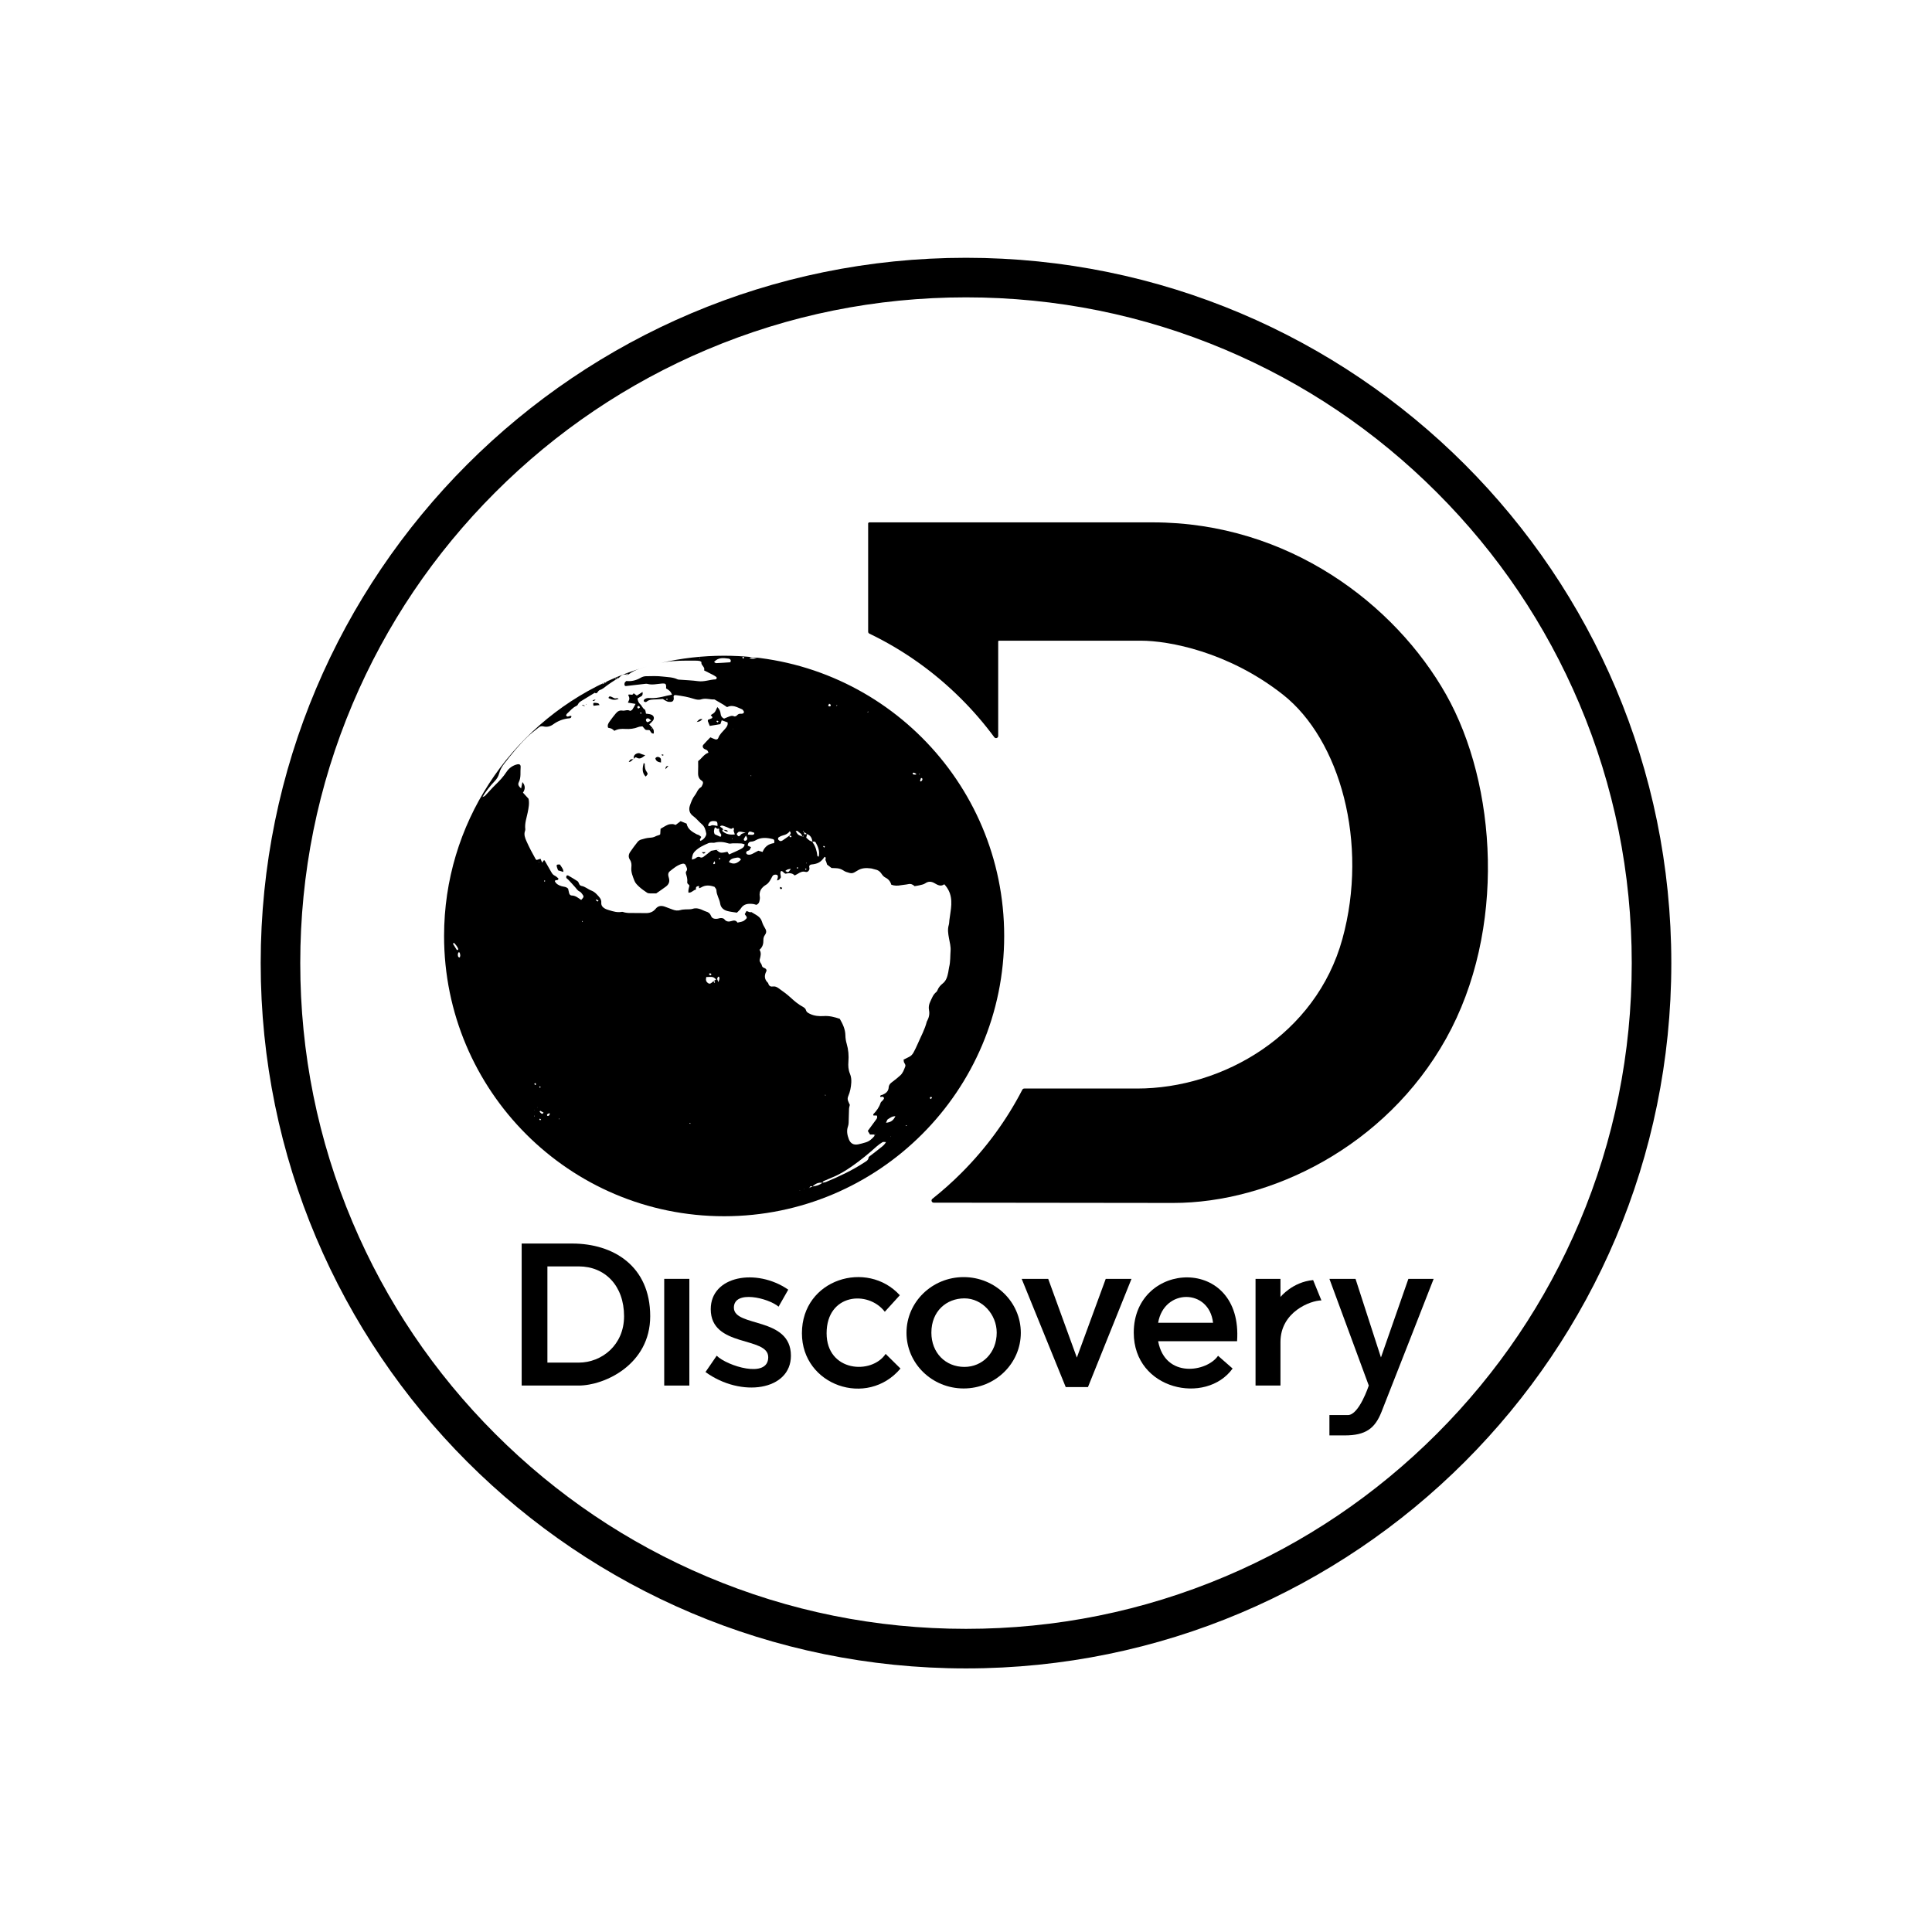 <svg width="100" height="100" viewBox="0 0 667 667" fill="none" xmlns="http://www.w3.org/2000/svg">
<g clip-path="url(#clip0_1_2)">
<path d="M237.992 478.345H229.312V441.51H237.992V478.345Z" fill="black"/>
<path d="M272.134 445.238L268.794 451.111C265.225 448.089 253.364 445.238 253.364 451.455C253.364 458.336 273.055 454.45 273.055 468.039C273.055 480.026 255.955 482.663 243.562 473.68L247.434 468.039C250.946 471.549 265.225 476.099 265.225 468.556C265.225 461.243 245.376 465.347 245.376 451.975C245.376 440.458 261.165 437.666 272.134 445.238Z" fill="black"/>
<path d="M305.47 452.866C299.655 445.311 285.376 446.649 285.376 460.294C285.376 473.595 300.864 474.718 305.758 467.419C306.852 468.512 309.781 471.37 310.882 472.472C299.396 486.117 276.855 478.345 276.855 460.294C276.855 441.51 299.396 434.817 310.652 447.166L305.47 452.866Z" fill="black"/>
<path d="M332.962 471.91C326.428 471.91 321.548 467.06 321.548 460.079C321.548 452.607 326.809 448.245 332.962 448.245C339.115 448.245 344.103 453.815 344.103 460.079C344.103 467.06 339.115 471.91 332.962 471.91ZM332.689 440.905C321.79 440.905 312.955 449.512 312.955 460.129C312.955 470.743 321.79 479.35 332.689 479.35C343.588 479.35 352.423 470.743 352.423 460.129C352.423 449.512 343.588 440.905 332.689 440.905Z" fill="black"/>
<path d="M352.725 441.51H361.88L371.768 468.692L381.743 441.51H390.637L375.612 478.862H367.925L352.725 441.51Z" fill="black"/>
<path d="M399.835 456.666C401.852 444.805 417.425 444.776 418.792 456.666H399.835ZM391.416 460.079C391.416 479.956 416.42 485.138 425.544 472.472L420.52 468.066C416.678 473.68 402.254 476.011 399.835 463.042H427.084C429.2 433.203 391.416 435.105 391.416 460.079Z" fill="black"/>
<path d="M433.46 441.51H442.066V447.771C442.066 447.771 446.155 442.604 453.339 441.928L456.202 448.956C452.505 448.956 442.066 452.866 442.066 463.315C442.066 468.348 442.066 478.345 442.066 478.345H433.46V441.51Z" fill="black"/>
<path d="M458.966 441.51H467.978L476.758 468.642L486.229 441.51H494.951C494.951 441.51 479.795 480.288 476.929 487.478C474.683 493.139 471.497 495.558 464.26 495.558H458.966V488.533C458.966 488.533 464.401 488.533 465.356 488.533C469.215 488.533 472.555 478.345 472.555 478.345L458.966 441.51Z" fill="black"/>
<path d="M199.776 470.426C197.722 470.426 194.173 470.426 192.223 470.426C191.385 470.426 190.837 470.426 190.837 470.426H188.985V437.207C189.401 437.207 191.783 437.207 199.776 437.207C208.887 437.207 215.451 443.885 215.451 454.42C215.451 464.353 207.764 470.426 199.776 470.426ZM197.53 429.317C194.443 429.317 180.1 429.317 180.1 429.317V436.437V437.71V478.345H182.307H183.583C185.095 478.345 186.762 478.345 188.985 478.345C189.947 478.345 191.017 478.345 192.223 478.345C194.282 478.345 196.737 478.345 199.776 478.345C208.714 478.345 224.476 471.09 224.476 454.42C224.476 437.063 211.737 429.317 197.53 429.317Z" fill="black"/>
<path d="M499.23 239.757C481.676 208.701 444.88 180.341 397.954 180.341C359.361 180.341 305.14 180.341 300.096 180.341C299.846 180.341 299.717 180.659 299.717 180.659V218.084C299.717 218.366 299.879 218.625 300.135 218.748C311.767 224.336 322.494 231.917 331.889 241.312C336.045 245.465 339.843 249.883 343.273 254.525C343.702 255.104 344.616 254.81 344.616 254.09V222.546V221.438C344.616 221.438 344.701 221.191 344.863 221.191C348.227 221.191 384.888 221.191 393.903 221.191C403.357 221.191 423.948 224.904 442.854 239.757C462.666 255.324 472.561 291.07 463.445 324.154C454.33 357.238 422.26 375.805 392.554 375.805H353.608C353.332 375.805 353.081 375.958 352.955 376.203C347.535 386.683 340.472 396.381 331.889 404.964C328.705 408.147 325.365 411.116 321.891 413.876C321.337 414.317 321.632 415.202 322.34 415.205C355.157 415.231 391.769 415.302 405.044 415.302C438.466 415.302 478.301 396.06 499.23 358.588C520.159 321.116 516.785 270.815 499.23 239.757Z" fill="black"/>
<path d="M333.501 88.999C199.019 88.999 90 198.018 90 332.499C90 466.98 199.019 576 333.501 576C467.982 576 577.001 466.98 577.001 332.499C577.001 198.018 467.982 88.999 333.501 88.999ZM333.501 102.659C364.535 102.659 394.633 108.733 422.96 120.713C450.327 132.291 474.91 148.864 496.022 169.978C517.136 191.09 533.709 215.67 545.284 243.037C557.264 271.367 563.341 301.465 563.341 332.499C563.341 363.534 557.264 393.632 545.284 421.959C533.709 449.326 517.136 473.909 496.022 495.023C474.91 516.134 450.327 532.707 422.96 544.283C394.633 556.264 364.535 562.34 333.501 562.34C302.466 562.34 272.367 556.264 244.04 544.283C216.672 532.707 192.091 516.134 170.978 495.023C149.866 473.909 133.291 449.326 121.715 421.959C109.734 393.632 103.659 363.534 103.659 332.499C103.659 301.465 109.734 271.367 121.715 243.037C133.291 215.67 149.866 191.09 170.978 169.978C192.091 148.864 216.672 132.291 244.04 120.713C272.367 108.733 302.466 102.659 333.501 102.659Z" fill="black"/>
<path fill-rule="evenodd" clip-rule="evenodd" d="M269.815 306.923C269.891 306.907 269.934 306.729 270.052 306.518C269.824 306.411 269.606 306.309 269.387 306.206C269.335 306.321 269.228 306.443 269.24 306.55C269.278 306.881 269.523 306.985 269.815 306.923ZM207.011 243.406C206.753 243.076 206.665 242.844 206.526 242.808C206.133 242.706 205.72 242.66 205.313 242.637C204.799 242.608 204.711 242.821 204.899 243.652C205.485 243.584 206.078 243.515 207.011 243.406ZM202.275 243.228C202.275 243.255 202.275 243.283 202.279 243.312C202.334 243.29 202.392 243.272 202.45 243.253L202.392 243.085C202.351 243.132 202.276 243.18 202.275 243.228ZM204.608 241.925C204.796 241.986 204.874 242.041 204.917 242.021C205.129 241.923 205.333 241.808 205.532 241.688C205.547 241.679 205.496 241.527 205.493 241.528C205.265 241.573 205.037 241.62 204.814 241.685C204.762 241.7 204.729 241.78 204.608 241.925ZM205.328 239.411C205.336 239.472 205.334 239.46 205.328 239.411ZM229.761 265.547C230.093 265.173 230.424 264.8 230.756 264.426C229.965 264.417 229.734 264.873 229.761 265.547ZM227.698 261.495C227.122 261.171 226.654 261.26 226.253 261.756C226.417 262.774 227.151 263.078 228.2 263.254C228.116 262.572 228.423 261.901 227.698 261.495ZM192.259 299.329C192.369 299.725 192.541 300.103 192.681 300.478C193.332 300.672 193.92 300.848 194.503 301.022C194.44 300.147 194.44 300.147 193.298 298.454C192.196 298.421 192.04 298.545 192.259 299.329ZM229.09 260.608C228.906 260.541 228.74 260.461 228.566 260.433C228.525 260.427 228.455 260.591 228.398 260.677C228.562 260.759 228.724 260.852 228.896 260.909C228.92 260.916 229.002 260.747 229.09 260.608ZM213.563 241.27C213.151 240.802 212.628 241.229 212.204 241.089C211.697 240.922 211.246 240.568 210.734 240.441C210.439 240.367 210.043 240.554 210.132 241.044C211.493 241.698 212.328 241.754 213.563 241.27ZM201.995 243.8C201.426 243.342 201.424 243.342 200.846 243.524C201.282 243.629 201.639 243.715 201.995 243.8ZM240.534 249.26C241.644 249.06 241.644 249.06 242.514 248.295C241.554 248.048 241.128 248.618 240.534 249.26ZM251.341 287.031C250.864 286.517 250.841 286.495 249.759 286.493C250.246 286.747 250.652 287.246 251.341 287.031ZM243.609 294.212H242.315C242.75 294.842 243.106 294.832 243.609 294.212ZM212.678 234.139C212.671 234.143 212.667 234.145 212.661 234.148C212.663 234.269 212.665 234.39 212.667 234.511C212.686 234.517 212.705 234.524 212.726 234.53L212.668 234.572C212.954 234.423 213.24 234.275 213.525 234.127C213.519 234.119 213.515 234.111 213.509 234.104C213.259 234.098 213.009 234.092 212.759 234.087C212.732 234.104 212.705 234.122 212.677 234.139L212.678 234.139ZM283.954 408.313C283.954 408.311 283.967 408.327 283.978 408.341C283.967 408.328 283.953 408.312 283.954 408.313ZM217.058 263.034C217.869 263.1 218.164 262.353 218.719 262.108C217.687 262.101 217.667 262.125 217.058 263.034ZM216.065 232.874C216.339 233.115 216.614 233.009 216.89 232.866C216.884 232.856 216.876 232.848 216.869 232.838C216.61 232.836 216.352 232.835 216.093 232.834C216.082 232.848 216.074 232.86 216.064 232.875L216.065 232.874ZM221.103 260.177C220.597 259.902 220.172 260.006 219.712 260.212C218.888 260.581 218.698 261.244 218.794 262.039C218.999 261.647 219.339 261.308 219.745 261.547C221.035 262.307 221.777 261.468 222.763 260.739C222.088 260.518 221.555 260.422 221.103 260.177ZM321.744 379.024C321.669 379.179 321.476 379.277 321.264 379.454C321.155 379.249 320.977 379.048 321.02 378.968C321.1 378.822 321.302 378.691 321.47 378.666C321.549 378.653 321.777 378.957 321.744 379.024ZM312.733 388.762C312.725 388.764 312.69 388.657 312.668 388.6C312.776 388.559 312.882 388.513 312.993 388.483C313.001 388.481 313.04 388.59 313.064 388.647C312.955 388.688 312.846 388.732 312.733 388.762ZM305.886 387.616C306.172 387.052 306.258 386.553 306.537 386.392C307.275 385.969 307.967 385.338 309.126 385.365C308.464 386.723 307.622 387.485 305.886 387.616ZM307.415 392.416L307.575 392.369C307.59 392.414 307.602 392.459 307.616 392.504C307.549 392.475 307.482 392.445 307.415 392.416H307.415ZM304.244 396.064C302.954 397.131 301.598 398.118 300.276 399.145C300.115 399.271 299.888 399.438 299.873 399.603C299.782 400.616 298.954 400.958 298.268 401.406C294.144 404.099 289.703 406.177 285.17 408.067C284.807 408.219 284.389 408.236 283.993 408.306C283.993 408.324 283.989 408.338 283.993 408.357V408.355C283.967 408.35 283.942 408.347 283.917 408.344C282.966 409.122 281.844 409.46 280.643 409.591C280.643 409.608 280.643 409.625 280.643 409.641C280.643 409.641 280.625 409.619 280.613 409.606C280.624 409.619 280.643 409.64 280.641 409.638C280.617 409.629 280.592 409.62 280.568 409.611C280.204 409.759 279.837 409.904 279.47 410.049C279.466 410.067 279.46 410.084 279.454 410.103L279.448 410.099C279.313 410.111 279.185 410.129 279.057 410.147C279.175 410.122 279.294 410.097 279.413 410.073C279.432 410.065 279.451 410.057 279.47 410.05C279.647 409.424 280.073 409.431 280.568 409.611C280.581 409.607 280.592 409.602 280.605 409.598C280.619 409.596 280.631 409.595 280.645 409.593C280.645 409.533 280.641 409.468 280.67 409.442C281.603 408.622 282.648 408.137 283.919 408.345C283.931 408.334 283.946 408.326 283.959 408.315C283.971 408.312 283.985 408.31 283.998 408.309C283.996 407.9 284.329 407.766 284.623 407.635C285.517 407.236 286.416 406.846 287.326 406.485C289.739 405.529 291.917 404.172 294.044 402.701C297.084 400.598 299.92 398.25 302.667 395.783C303.289 395.225 303.989 394.741 304.703 394.306C304.936 394.164 305.329 394.283 305.882 394.283C305.417 395.146 304.804 395.608 304.249 396.067L304.244 396.064ZM284.98 377.985C285.02 378.005 285.029 378.087 285.052 378.14C285.005 378.174 284.959 378.207 284.912 378.241C284.875 378.162 284.839 378.083 284.802 378.005C284.863 377.995 284.935 377.963 284.98 377.986V377.985ZM277.603 410.634L277.493 410.57L277.615 410.529L277.603 410.634ZM275.984 411C276.03 410.973 276.077 410.945 276.124 410.918C276.17 410.946 276.216 410.974 276.262 411.001C276.169 411.001 276.077 411.001 275.984 410.999V411ZM248.02 339.067C247.785 338.439 247.626 338.197 247.623 337.953C247.621 337.717 247.756 337.464 247.881 337.249C247.92 337.182 248.229 337.176 248.239 337.205C248.317 337.427 248.406 337.669 248.388 337.896C248.368 338.151 248.239 338.397 248.02 339.067V339.067ZM246.759 338.816C246.833 338.891 246.829 339.058 246.83 339.184C246.83 339.225 246.707 339.312 246.692 339.302C246.591 339.232 246.459 339.157 246.424 339.054C246.389 338.953 246.415 338.83 246.432 338.712C246.415 338.709 246.397 338.705 246.381 338.701L246.439 338.646C246.282 338.78 246.126 338.916 245.966 339.046C245.533 339.4 245.084 339.83 244.494 339.434C243.739 338.928 243.595 338.368 243.829 337.317C246.189 337.201 246.189 337.201 247.247 338.135C246.968 338.318 246.702 338.491 246.437 338.664C246.437 338.68 246.433 338.696 246.433 338.712C246.552 338.735 246.688 338.744 246.76 338.816L246.759 338.816ZM245.063 336.058C245.321 336.064 245.627 336.088 245.58 336.467C245.57 336.546 245.38 336.603 245.166 336.736C245.032 336.578 244.885 336.406 244.738 336.234C244.847 336.172 244.956 336.055 245.063 336.058ZM238.283 387.98C238.189 387.916 238.097 387.851 238.004 387.786C238.046 387.737 238.113 387.641 238.128 387.648C238.229 387.699 238.32 387.772 238.414 387.837C238.37 387.885 238.326 387.932 238.283 387.98ZM206.272 311.217C206.067 311.1 205.89 310.93 205.72 310.762C205.707 310.749 205.884 310.501 205.904 310.51C206.121 310.611 206.328 310.735 206.528 310.868C206.571 310.897 206.574 310.988 206.595 311.051C206.484 311.111 206.33 311.249 206.273 311.217H206.272ZM201.081 318.342C201.031 318.244 200.97 318.15 200.937 318.046C200.931 318.026 201.03 317.972 201.081 317.934C201.131 317.973 201.23 318.026 201.223 318.047C201.192 318.15 201.132 318.244 201.081 318.342ZM192.991 386.398C192.947 386.378 192.924 386.31 192.892 386.262L193.126 386.182C193.131 386.24 193.135 386.298 193.139 386.356C193.089 386.372 193.027 386.414 192.991 386.398L192.991 386.398ZM189.77 384.709C189.658 385.068 189.46 385.323 189.033 385.24C188.975 385.229 188.899 385.167 188.882 385.113C188.725 384.607 189.211 384.596 189.448 384.395C189.492 384.358 189.575 384.366 189.773 384.328C189.773 384.573 189.789 384.646 189.771 384.709L189.77 384.709ZM188.087 304.398C188.005 304.341 187.86 304.287 187.855 304.223C187.847 304.122 187.933 304.014 187.979 303.908C188.059 303.969 188.139 304.029 188.22 304.09C188.176 304.193 188.132 304.296 188.087 304.398ZM186.803 384.351C186.601 384.196 186.453 383.97 186.28 383.775L186.52 383.489C186.9 383.698 187.279 383.906 187.659 384.116C187.389 384.672 187.079 384.564 186.803 384.351ZM186.412 386.751C186.334 386.628 186.247 386.492 186.16 386.355C186.266 386.306 186.415 386.188 186.469 386.222C186.611 386.31 186.71 386.465 186.827 386.594C186.713 386.637 186.6 386.68 186.412 386.751V386.751ZM186.084 297.652C186.035 297.658 185.982 297.629 185.932 297.613L185.973 297.478C186.025 297.494 186.076 297.511 186.127 297.527C186.113 297.571 186.103 297.649 186.084 297.652V297.652ZM185.515 382.388L185.479 382.278L185.656 382.324L185.515 382.388ZM186.281 375.031C186.423 375.113 186.556 375.209 186.682 375.296C186.561 375.429 186.489 375.508 186.417 375.588C186.332 375.449 186.239 375.313 186.168 375.167C186.158 375.143 186.272 375.025 186.282 375.031L186.281 375.031ZM184.712 374.593C184.623 374.443 184.533 374.29 184.442 374.138C184.59 374.06 184.738 373.982 184.886 373.904C184.953 374.07 185.038 374.232 185.071 374.405C185.077 374.438 184.875 374.51 184.712 374.593ZM184.495 383.23L184.514 383.111L184.631 383.188L184.495 383.23ZM184.603 385.363C184.56 385.393 184.493 385.389 184.436 385.399C184.444 385.321 184.45 385.242 184.458 385.163C184.512 385.184 184.566 385.205 184.621 385.226C184.617 385.274 184.629 385.346 184.604 385.363H184.603ZM166.559 275.16C166.559 275.158 166.571 275.146 166.571 275.146C166.592 275.263 166.611 275.381 166.616 275.409C166.61 275.386 166.585 275.274 166.558 275.16L166.559 275.16ZM158.741 330.549C158.044 330.524 158.121 330.003 158.065 329.657C158.021 329.386 158.175 329.084 158.241 328.796C158.39 328.809 158.538 328.822 158.686 328.834C158.763 329.156 158.885 329.475 158.902 329.8C158.914 330.05 158.797 330.308 158.741 330.549ZM157.677 327.909C157.224 327.216 156.798 326.506 156.363 325.8C156.484 325.7 156.606 325.6 156.727 325.499C157.325 326.128 157.896 326.78 158.213 327.625C158.246 327.71 158.14 327.911 158.046 327.962C157.954 328.011 157.725 327.983 157.677 327.91V327.909ZM318.068 269.712C318.016 269.752 317.939 269.759 317.789 269.81C317.692 269.631 317.622 269.561 317.635 269.516C317.725 269.209 317.823 268.903 317.951 268.61C317.963 268.581 318.228 268.599 318.307 268.671C318.59 268.931 318.474 269.4 318.068 269.712ZM317.517 267.364L317.356 267.403C317.363 267.306 317.369 267.209 317.377 267.112C317.433 267.135 317.516 267.143 317.539 267.184C317.562 267.228 317.528 267.302 317.518 267.364L317.517 267.364ZM316.242 267.406C315.943 267.406 315.632 267.453 315.349 267.385C315.219 267.354 315.144 267.097 315.044 266.942C315.195 266.87 315.372 266.709 315.492 266.744C315.778 266.827 316.037 267.002 316.307 267.14C316.285 267.229 316.264 267.318 316.242 267.406V267.406ZM299.577 245.929C299.544 245.882 299.477 245.801 299.483 245.794C299.552 245.726 299.632 245.671 299.709 245.611C299.741 245.659 299.772 245.706 299.803 245.754C299.728 245.813 299.653 245.871 299.577 245.929H299.577ZM288.771 243.711C288.752 243.717 288.703 243.621 288.668 243.572C288.765 243.526 288.86 243.469 288.962 243.441C288.984 243.435 289.033 243.529 289.07 243.577C288.972 243.624 288.875 243.68 288.771 243.711ZM286.387 243.884C286.217 243.882 286.049 243.719 285.88 243.628C285.995 243.422 286.109 243.215 286.262 242.94C286.523 243.124 286.763 243.204 286.797 243.336C286.872 243.628 286.71 243.886 286.387 243.884ZM284.551 292.634C284.428 292.511 284.29 292.399 284.197 292.257C284.178 292.227 284.367 292 284.394 292.012C284.542 292.079 284.67 292.191 284.806 292.289C284.688 292.448 284.619 292.541 284.551 292.634ZM282.64 295.764C282.416 295.656 282.209 295.612 282.201 295.545C282.01 293.829 281.588 292.199 280.522 290.793C280.498 290.761 280.532 290.686 280.549 290.623C280.539 290.627 280.527 290.629 280.516 290.633L280.557 290.592L280.516 290.633C280.514 290.615 280.508 290.597 280.506 290.578C279.527 290.298 279.505 290.278 278.341 289.183C278.435 288.804 278.542 288.378 278.641 287.955C278.626 287.951 278.614 287.945 278.599 287.94C278.597 287.943 278.591 287.946 278.589 287.947C278.578 287.94 278.568 287.933 278.558 287.926C278.527 287.933 278.494 287.943 278.461 287.949C277.617 288.117 277.59 288.12 277.625 287.261C277.609 287.25 277.596 287.239 277.581 287.229C277.564 287.206 277.549 287.182 277.532 287.16C277.408 287.141 277.284 287.122 277.16 287.102L277.322 286.858C277.392 286.959 277.462 287.059 277.532 287.16C277.565 287.164 277.597 287.169 277.63 287.175C277.63 287.205 277.63 287.232 277.626 287.261C277.934 287.485 278.242 287.708 278.558 287.926C278.591 287.917 278.623 287.908 278.653 287.902L278.641 287.956C279.88 288.39 280.3 289.408 280.506 290.579C280.525 290.583 280.539 290.588 280.557 290.593C280.557 290.602 280.553 290.612 280.549 290.622C280.967 290.463 281.409 290.48 281.629 290.874C282.467 292.376 283.065 293.943 282.64 295.763V295.764ZM278.434 298.104C278.396 298.039 278.358 297.974 278.319 297.909C278.378 297.901 278.443 297.875 278.493 297.892C278.533 297.906 278.554 297.973 278.583 298.017C278.533 298.046 278.484 298.075 278.434 298.104V298.104ZM278.083 300.265C278.015 300.239 277.939 300.027 277.977 299.973C278.031 299.895 278.183 299.883 278.293 299.843C278.332 299.954 278.371 300.065 278.41 300.176C278.299 300.211 278.169 300.297 278.083 300.265V300.265ZM277.321 288.787C277.207 288.805 277.085 288.773 276.958 288.766C276.939 288.782 276.919 288.797 276.899 288.812C276.899 288.796 276.899 288.782 276.899 288.767C275.456 288.203 275.451 288.196 274.689 286.914C275.003 286.914 275.366 286.822 275.438 286.93C275.881 287.579 276.93 287.763 276.899 288.768C276.908 288.771 276.914 288.774 276.921 288.777L276.9 288.813C276.9 288.813 276.921 288.777 276.931 288.765C276.941 288.765 276.949 288.767 276.958 288.767C277.04 288.7 277.121 288.627 277.216 288.594C277.309 288.562 277.43 288.607 277.538 288.616C277.466 288.677 277.4 288.776 277.321 288.788L277.321 288.787ZM275.402 299.854C275.309 299.881 275.176 299.777 275.06 299.729C275.116 299.616 275.149 299.438 275.234 299.408C275.32 299.378 275.458 299.494 275.573 299.546C275.517 299.654 275.483 299.83 275.402 299.854ZM273.154 288.99C272.708 289.173 272.616 288.867 272.521 288.566C272.497 288.569 272.472 288.571 272.448 288.572C272.457 288.56 272.465 288.547 272.475 288.534C271.697 289.084 270.93 289.65 270.134 290.172C269.918 290.314 269.576 290.433 269.358 290.362C269.069 290.267 268.758 290.019 268.623 289.752C268.54 289.588 268.691 289.146 268.866 289.039C269.331 288.756 269.849 288.519 270.377 288.387C271.275 288.164 272.07 287.806 272.632 286.956C273.347 287.681 272.779 288.089 272.475 288.534C272.485 288.528 272.493 288.52 272.503 288.514L272.457 288.563C272.474 288.547 272.503 288.514 272.504 288.513C272.511 288.531 272.515 288.549 272.521 288.567C272.806 288.533 273.137 288.361 273.251 288.834C273.261 288.877 273.201 288.97 273.153 288.99L273.154 288.99ZM271.122 300.676C271.856 300.134 271.857 300.136 273.054 299.945C272.106 301.314 272.106 301.314 271.122 300.676ZM267.252 291.069C265.363 291.324 264.02 292.236 263.272 294.124C262.847 294.001 262.407 293.875 261.8 293.7C261.194 294.022 260.471 294.426 259.73 294.789C259.433 294.935 259.097 295.063 258.772 295.08C258.039 295.119 257.636 294.865 257.614 294.467C257.583 293.9 258.044 293.755 258.414 293.651C259.012 293.483 258.973 292.923 259.294 292.462C258.93 292.301 258.583 292.148 258.147 291.955C258.196 291.192 258.485 290.613 259.338 290.563C259.914 290.529 260.395 290.38 260.9 290.087C262.775 288.999 264.777 289.193 266.77 289.679C267.345 289.82 267.441 290.323 267.252 291.069ZM256.954 290.182C256.835 290.099 256.742 289.8 256.801 289.673C256.991 289.267 257.256 288.896 257.522 288.464C258.143 289.455 258.137 289.848 257.512 290.203C257.367 290.285 257.084 290.275 256.953 290.182H256.954ZM255.735 293.119C254.457 293.805 253.102 294.349 251.702 294.985C251.488 294.643 251.313 294.362 251.13 294.069C250.471 294.182 249.808 294.375 249.14 294.389C248.399 294.405 247.856 293.903 247.359 293.395C247.603 293.418 247.845 293.441 248.087 293.465L248.093 293.389H247.366C246.687 293.516 246.007 293.642 245.537 293.73C244.53 294.522 243.687 295.228 242.791 295.861C242.548 296.033 242.071 296.136 241.836 296.013C241.15 295.654 240.675 295.848 240.136 296.301C239.852 296.539 239.407 296.584 238.871 296.774C238.915 295.554 239.176 294.636 239.955 293.862C241.277 292.549 242.928 291.801 244.598 291.086C244.907 290.954 245.282 290.961 245.629 290.939C245.977 290.918 246.348 291.018 246.674 290.932C248.349 290.487 249.964 290.666 251.59 291.202C252.018 291.342 252.549 291.142 253.033 291.141C253.989 291.139 254.948 291.139 255.902 291.195C256.295 291.218 256.68 291.388 257.061 291.489C256.993 292.461 256.299 292.816 255.734 293.119L255.735 293.119ZM251.636 297.62C252.189 296.422 253.213 296.316 254.134 296.129C254.722 296.009 255.406 295.952 255.792 296.79C254.662 297.931 253.462 298.68 251.636 297.62ZM248.291 296.739C248.256 296.614 248.161 296.461 248.203 296.372C248.245 296.285 248.425 296.264 248.544 296.214C248.578 296.326 248.612 296.438 248.645 296.55C248.527 296.613 248.409 296.676 248.291 296.739ZM246.886 298.025C246.858 298.159 246.665 298.288 246.516 298.354C246.458 298.379 246.228 298.212 246.237 298.157C246.26 297.999 246.366 297.855 246.645 297.291C246.786 297.69 246.917 297.874 246.886 298.025ZM244.818 286.627L244.663 286.682L244.675 286.546L244.818 286.627ZM245.494 283.578C245.923 283.426 246.445 283.427 246.905 283.497C247.608 283.603 247.732 283.904 247.715 285.163C247.119 285.063 246.544 284.894 245.968 284.891C245.482 284.889 245.029 285.495 244.421 284.989C244.642 284.384 244.889 283.793 245.494 283.578V283.578ZM247.994 286.059C248.057 286.023 248.331 286.197 248.325 286.215C248.044 287.078 248.8 287.578 249.012 288.261C249.056 288.405 248.882 288.617 248.758 288.921C248.04 288.598 247.371 288.296 246.756 288.019C246.326 287.201 246.492 286.472 246.793 285.646C247.343 285.636 247.451 286.376 247.994 286.059ZM252.909 289.614C252.859 289.632 252.81 289.649 252.76 289.667C252.748 289.592 252.734 289.517 252.721 289.442C252.775 289.454 252.839 289.454 252.879 289.484C252.906 289.505 252.9 289.569 252.909 289.614V289.614ZM249.946 285.192C250.592 285.416 251.242 285.653 251.849 285.964C252.356 286.224 252.764 286.174 253.059 285.752C253.714 286.133 253.191 286.564 253.299 286.92C253.41 287.285 253.543 287.644 253.691 288.079C252.091 288.258 250.707 288.039 249.523 287.046C249.268 286.831 249.279 286.599 249.61 286.471C249.656 285.773 248.834 285.794 248.615 285.305C249.029 284.85 249.506 285.04 249.946 285.192ZM253.183 251.556L253.169 251.689L253.031 251.61L253.183 251.556ZM257.425 287.468C256.809 287.648 256.401 287.698 256.07 287.886C255.783 288.049 255.606 288.396 255.337 288.607C255.071 288.816 254.815 288.683 254.636 288.432C254.517 288.265 254.425 288.079 254.327 287.913C255.035 286.941 255.035 286.941 257.425 287.468ZM256.469 227.386C256.402 227.233 256.334 227.08 256.267 226.928C256.428 226.866 256.589 226.805 256.751 226.743C256.792 226.854 256.834 226.965 256.898 227.135C256.761 227.215 256.615 227.3 256.469 227.386H256.469ZM260.386 287.499C260.514 288.083 260.071 288.197 259.687 288.219C259.187 288.246 258.679 288.151 258.175 288.109C258.439 286.911 258.649 286.852 260.386 287.499ZM259.378 267.825L259.318 267.987C259.261 267.925 259.198 267.868 259.153 267.798C259.146 267.788 259.232 267.719 259.274 267.678C259.309 267.727 259.344 267.776 259.378 267.825ZM261.466 227.135C261.471 227.137 261.479 227.135 261.479 227.135C260.628 227.33 259.778 227.624 258.693 227.185C259.752 226.603 260.615 227.272 261.466 227.135V227.135ZM247.775 249.429C247.627 249.315 247.479 249.203 247.331 249.089C247.412 248.984 247.51 248.781 247.57 248.792C247.738 248.822 247.889 248.941 248.061 249.032C247.93 249.213 247.853 249.321 247.775 249.429ZM252.197 228.569C252.191 228.607 252.079 228.649 252.013 228.653C250.423 228.758 248.834 228.876 247.242 228.94C247.015 228.949 246.778 228.695 246.518 228.547C247.978 226.875 249.793 227.155 251.58 227.386C251.824 227.417 252.118 227.633 252.243 227.847C252.344 228.022 252.233 228.326 252.197 228.569ZM230.151 241.648C230.111 241.539 230.018 241.413 230.047 241.328C230.071 241.256 230.275 241.169 230.332 241.203C230.415 241.253 230.438 241.404 230.486 241.513C230.374 241.558 230.263 241.603 230.151 241.648ZM241.467 227.268C241.435 227.223 241.402 227.174 241.368 227.126C241.425 227.093 241.482 227.06 241.54 227.027C241.584 227.107 241.628 227.188 241.671 227.268H241.467ZM249.994 226.384C242.517 226.384 235.237 227.234 228.247 228.841C228.819 228.722 229.392 228.61 229.969 228.517C231.477 228.273 233.015 228.177 234.544 228.117C236.366 228.046 238.193 228.079 240.018 228.082C240.508 228.082 241.005 228.091 241.483 228.181C241.736 228.229 242.175 228.501 242.156 228.6C241.94 229.732 243.506 230.202 243.084 231.444C244.148 231.982 245.203 232.502 246.246 233.047C246.616 233.241 246.965 233.479 247.305 233.723C247.517 233.874 247.449 234.338 247.224 234.447C247.162 234.477 247.106 234.546 247.045 234.548C245.031 234.609 243.117 235.452 241.039 235.17C238.894 234.879 236.717 234.811 234.555 234.642C234.346 234.625 234.115 234.633 233.935 234.546C232.32 233.767 230.536 233.787 228.829 233.576C226.894 233.336 224.913 233.418 222.954 233.458C222.348 233.47 221.687 233.693 221.158 234.002C219.589 234.919 217.924 235.303 216.247 235.102C215.58 235.553 215.49 236.062 215.65 236.645C215.779 236.727 215.9 236.873 216.003 236.861C218.16 236.622 220.314 236.362 222.47 236.117C222.817 236.078 223.193 236.014 223.517 236.103C225.127 236.543 226.712 236.136 228.299 236.001C229.868 235.869 230.057 236.015 229.956 237.673C230.796 238.153 231.61 238.657 231.979 239.835C231.358 239.959 230.837 240.053 230.321 240.168C229.774 240.289 229.235 240.441 228.687 240.56C227.251 240.871 225.81 241.109 224.326 240.993C223.619 240.938 222.903 240.998 222.371 241.554C222.259 241.671 222.222 241.978 222.297 242.12C222.371 242.26 222.624 242.333 222.813 242.374C222.933 242.4 223.113 242.354 223.205 242.272C224.197 241.395 225.422 241.529 226.602 241.458C227.287 241.417 227.973 241.372 228.832 241.317C229.202 241.538 229.71 241.911 230.274 242.152C230.642 242.31 231.094 242.332 231.505 242.318C232.241 242.294 232.607 241.869 232.619 241.103C232.621 240.895 232.54 240.686 232.543 240.478C232.543 240.354 232.635 240.23 232.7 240.07C232.881 240.036 233.091 239.944 233.284 239.972C234.392 240.13 235.504 240.281 236.601 240.503C237.56 240.697 238.516 240.937 239.446 241.238C240.337 241.528 241.23 241.716 242.127 241.428C243.66 240.936 245.16 241.556 246.676 241.481C247.702 242.078 248.732 242.668 249.751 243.278C250.167 243.527 250.557 243.819 251.001 244.121C252.91 243.153 254.517 244.198 256.173 244.878C256.404 244.973 256.567 245.263 256.734 245.484C256.961 245.783 256.806 246.246 256.458 246.331C256.257 246.381 256.039 246.45 255.842 246.42C255.219 246.324 254.789 246.553 254.379 247.024C254.193 247.238 253.685 247.423 253.472 247.318C252.653 246.912 251.975 247.287 251.266 247.555C250.815 247.726 250.375 247.924 249.967 248.094C249.189 247.732 248.867 247.19 248.786 246.421C248.699 245.596 248.411 244.834 247.651 244.107C247.296 244.817 247.105 245.428 246.729 245.886C246.389 246.3 245.848 246.548 245.372 246.886C245.589 247.14 245.787 247.374 245.976 247.596C245.89 247.751 245.853 247.931 245.754 247.975C245.314 248.174 244.856 248.335 244.437 248.497C244.399 248.692 244.322 248.842 244.36 248.948C244.549 249.463 244.768 249.967 245.032 250.609C246.289 250.4 247.508 250.198 248.697 250C248.851 249.56 248.984 249.18 249.164 248.669C249.868 248.918 250.495 249.141 251.182 249.384C251.399 250.341 250.856 251.02 250.325 251.635C249.459 252.64 248.428 253.498 247.97 254.819C247.821 255.249 247.331 255.382 246.893 255.24C246.371 255.07 245.875 254.818 245.252 254.553C244.42 255.423 243.581 256.247 242.81 257.13C242.38 257.624 242.681 258.377 243.334 258.641C244.252 259.012 244.252 259.012 244.591 259.872C243.054 260.345 242.328 261.803 241.024 262.763C241.024 263.931 241.076 265.113 241.01 266.288C240.936 267.612 241.052 268.781 242.334 269.573C242.775 269.846 242.807 270.409 242.529 270.904C242.357 271.21 242.253 271.651 241.99 271.791C240.854 272.4 240.614 273.675 239.882 274.578C239.074 275.576 238.603 276.893 238.172 278.136C237.693 279.518 238.051 280.827 239.263 281.704C240.411 282.534 241.247 283.671 242.317 284.562C243.318 285.394 243.579 286.551 243.824 287.719C243.877 287.97 243.797 288.284 243.688 288.528C243.307 289.386 242.651 289.957 241.826 290.329C241.265 289.683 242.118 289.446 242.061 288.895C241.831 288.715 241.58 288.473 241.288 288.302C241.052 288.164 240.746 288.148 240.505 288.017C238.95 287.175 237.433 286.289 237.042 284.346C236.346 284.06 235.707 283.798 234.979 283.498C234.43 283.913 233.888 284.322 233.263 284.794C232.921 284.699 232.525 284.501 232.13 284.501C231.588 284.501 231.001 284.548 230.516 284.761C229.689 285.125 228.925 285.634 228.05 286.13C228.015 286.73 227.978 287.346 227.94 287.998C227.874 288.063 227.792 288.2 227.674 288.246C227.23 288.419 226.741 288.504 226.329 288.731C225.694 289.079 225.056 289.171 224.333 289.217C223.305 289.283 222.277 289.565 221.283 289.866C220.839 289.999 220.389 290.331 220.096 290.697C219.22 291.789 218.396 292.925 217.598 294.077C216.995 294.948 216.843 295.874 217.481 296.831C218.01 297.626 218.072 298.48 217.969 299.442C217.793 301.085 218.472 302.619 219.042 304.106C219.349 304.906 220.07 305.598 220.73 306.201C221.551 306.951 222.485 307.583 223.409 308.21C223.669 308.387 224.06 308.413 224.395 308.431C225.009 308.464 225.626 308.44 226.545 308.44C227.486 307.781 228.705 306.965 229.881 306.091C230.787 305.417 231.262 304.52 230.982 303.347C230.901 303.006 230.785 302.673 230.724 302.329C230.618 301.735 230.764 301.174 231.234 300.803C232.55 299.766 233.828 298.654 235.508 298.213C236.051 298.071 236.532 298.225 236.735 298.736C237.007 299.42 237.546 300.101 236.877 300.888C236.739 301.05 236.759 301.434 236.834 301.676C237.125 302.62 237.387 303.566 237.264 304.563C237.187 305.186 237.828 305.3 238.017 305.717C237.859 306.53 237.535 307.314 237.675 308.168C238.786 308.291 239.351 307.25 240.285 307.11L240.252 307.076C240.26 307.072 240.271 307.068 240.279 307.065C240.15 306.376 240.374 306.032 241.055 305.895C241.113 305.884 241.179 305.918 241.361 305.957C241.349 306.174 241.337 306.41 241.324 306.645L241.373 306.626L241.367 306.632L241.324 306.668C241.583 306.566 241.863 306.497 242.099 306.356C243.549 305.488 245.039 305.59 246.686 306.173C246.881 306.503 247.326 306.912 247.334 307.33C247.366 308.995 248.392 310.352 248.629 311.944C248.841 313.366 249.815 314.161 251.1 314.513C252.169 314.806 253.292 314.9 254.409 315.085C254.916 314.554 255.437 314.159 255.76 313.641C256.786 311.993 258.342 311.91 260 312.092C260.406 312.137 260.798 312.303 261.104 312.388C261.813 312.134 262.073 311.633 262.193 311.074C262.295 310.598 262.401 310.079 262.316 309.614C261.953 307.641 262.976 306.349 264.478 305.443C265.341 304.922 265.735 304.176 266.19 303.402C266.435 302.986 266.594 302.47 266.941 302.181C267.205 301.962 267.735 301.911 268.096 301.998C268.574 302.113 268.628 302.58 268.51 303.031C268.443 303.29 268.37 303.548 268.259 303.954C269.043 303.872 269.289 303.382 269.57 302.937C269.656 302.206 269.151 301.459 269.633 300.725C270.324 300.632 270.463 301.419 271.193 301.635C272.174 301.447 273.377 301.204 274.354 302.238C274.775 302.013 275.155 301.837 275.506 301.617C276.295 301.121 277.081 300.729 278.073 301.006C278.47 301.117 278.903 301.012 279.191 300.61C279.449 300.249 279.529 299.932 279.399 299.453C279.246 298.888 279.625 298.496 280.133 298.45C282.364 298.245 283.452 297.615 284.661 295.822C285.444 296.013 284.804 296.65 285.03 297.04C285.271 297.455 285.359 297.959 285.532 298.477C285.985 298.826 286.482 299.208 287.075 299.664C287.531 299.685 288.085 299.72 288.64 299.733C289.576 299.754 290.426 300.024 291.208 300.541C291.493 300.73 291.8 300.909 292.122 301.015C294.075 301.657 294.24 301.69 296.047 300.545C297.522 299.61 299.085 299.607 300.699 299.809C301.182 299.869 301.643 300.089 302.124 300.171C303.083 300.334 303.778 300.809 304.316 301.637C304.65 302.15 305.103 302.687 305.633 302.948C306.722 303.485 307.386 304.301 307.715 305.439C308.839 305.851 309.928 305.819 311.043 305.608C311.863 305.454 312.71 305.433 313.521 305.247C314.446 305.034 315.162 305.35 315.739 305.934C316.376 305.825 316.931 305.77 317.463 305.63C318.133 305.454 318.883 305.346 319.425 304.963C320.508 304.196 321.542 304.291 322.577 304.879C323.699 305.517 324.773 306.207 326.007 305.279C327.275 306.678 327.975 308.095 328.266 309.714C328.581 311.464 328.408 313.206 328.147 314.944C328.012 315.841 327.884 316.739 327.764 317.638C327.69 318.194 327.716 318.777 327.556 319.305C327.091 320.843 327.339 322.342 327.616 323.867C327.88 325.313 328.287 326.798 328.175 328.231C328.03 330.095 328.147 331.993 327.688 333.834C327.537 334.441 327.501 335.076 327.369 335.689C327.061 337.118 326.732 338.523 325.486 339.517C324.721 340.128 324.051 340.855 323.676 341.803C323.577 342.054 323.437 342.332 323.233 342.493C322.13 343.367 321.71 344.654 321.141 345.851C320.708 346.762 320.532 347.721 320.729 348.718C320.986 350.013 320.74 351.215 320.14 352.366C320.075 352.49 319.986 352.609 319.953 352.742C319.288 355.413 317.934 357.803 316.863 360.307C316.423 361.337 315.928 362.346 315.399 363.333C315.032 364.019 314.513 364.588 313.772 364.923C313.141 365.208 312.53 365.536 311.908 365.845C311.946 365.973 312.031 366.11 312.017 366.236C311.933 366.961 312.818 367.452 312.532 368.184C312.1 369.29 311.726 370.456 310.803 371.277C309.913 372.068 309.001 372.844 308.034 373.535C307.362 374.015 306.864 374.547 306.811 375.385C306.724 376.781 305.823 377.48 304.663 377.966C304.358 378.093 303.932 378.017 303.862 378.502C304.021 378.939 304.309 378.615 304.546 378.618C305.043 378.622 305.332 379.048 305.101 379.429C304.993 379.607 304.864 379.774 304.727 379.931C304.497 380.195 304.132 380.408 304.033 380.71C303.527 382.262 302.617 383.533 301.49 384.679C301.435 384.735 301.517 384.926 301.546 385.123H302.691C303.024 385.72 302.746 386.137 302.454 386.538C301.516 387.827 300.569 389.109 299.598 390.431C299.88 390.894 300.128 391.301 300.362 391.686H301.868C301.868 391.67 301.864 391.653 301.864 391.638L301.868 391.644C301.911 391.649 301.952 391.652 301.995 391.655C302.091 391.623 302.187 391.592 302.286 391.571C302.308 391.566 302.348 391.647 302.379 391.689C302.252 391.679 302.124 391.667 301.995 391.655C301.963 391.666 301.932 391.676 301.9 391.686H301.866C301.881 391.877 301.95 392.113 301.862 392.219C301.047 393.201 300.107 394.036 298.846 394.4C297.971 394.653 297.096 394.924 296.202 395.087C294.69 395.364 293.608 394.761 293.053 393.307C292.501 391.865 292.208 390.384 292.763 388.849C292.9 388.466 292.963 388.042 292.978 387.633C293.039 386.035 293.047 384.434 293.118 382.835C293.14 382.356 293.304 381.883 293.395 381.447C293.176 380.959 292.951 380.526 292.784 380.072C292.585 379.531 292.602 379.009 292.845 378.444C293.488 376.95 293.801 375.365 293.895 373.746C293.957 372.692 293.848 371.674 293.423 370.662C292.882 369.371 292.79 367.964 292.901 366.576C293.071 364.459 292.91 362.385 292.311 360.348C292.034 359.406 291.88 358.467 291.865 357.469C291.833 355.382 290.975 353.535 289.919 351.73C288.121 351.136 286.354 350.649 284.395 350.78C282.809 350.887 281.16 350.759 279.663 350.042C279.044 349.745 278.426 349.47 278.216 348.644C278.115 348.244 277.642 347.848 277.24 347.632C275.623 346.764 274.234 345.595 272.907 344.365C271.615 343.169 270.182 342.176 268.762 341.158C268.184 340.743 267.566 340.444 266.803 340.577C266.103 340.699 265.574 340.425 265.297 339.744C265.245 339.616 265.256 339.434 265.168 339.352C263.913 338.184 263.765 336.878 264.547 335.372C264.777 334.929 264.516 334.422 263.953 334.22C263.44 334.035 263.111 333.84 263.005 333.264C262.873 332.548 262.059 332.131 262.31 331.165C262.579 330.128 262.928 328.999 262.207 327.892C263.308 326.974 263.582 325.813 263.55 324.497C263.537 323.969 263.69 323.339 263.995 322.922C264.608 322.084 264.716 321.436 264.123 320.47C263.705 319.791 263.292 318.994 263.069 318.226C262.521 316.334 260.829 315.828 259.464 314.915C259.33 314.825 259.054 314.979 258.869 314.929C258.511 314.831 258.17 314.668 257.742 314.501C257.572 314.799 257.368 315.158 257.114 315.604C257.262 315.809 257.4 316.038 257.575 316.236C257.844 316.541 257.916 316.889 257.641 317.171C257.31 317.511 256.935 317.861 256.51 318.04C255.95 318.276 255.322 318.35 254.615 318.519C254.115 317.737 253.443 317.671 252.501 317.987C251.673 318.265 250.717 318.262 250.048 317.334C249.855 317.067 249.314 316.956 248.929 316.95C248.453 316.942 247.978 317.172 247.496 317.204C246.616 317.262 245.806 317.122 245.44 316.136C245.149 315.353 244.569 314.922 243.763 314.694C243.163 314.524 242.615 314.176 242.024 313.962C241.1 313.627 240.203 313.409 239.169 313.753C238.397 314.011 237.502 313.891 236.663 313.96C236.109 314.005 235.532 314.003 235.012 314.168C234.013 314.484 233.083 314.366 232.141 313.989C231.295 313.651 230.435 313.348 229.58 313.034C228.351 312.583 227.243 312.651 226.35 313.754C225.443 314.875 224.249 315.284 222.819 315.24C220.927 315.181 219.032 315.227 217.138 315.202C216.651 315.196 216.164 315.099 215.681 315.02C215.338 314.963 214.978 314.746 214.667 314.807C213.161 315.102 211.764 314.68 210.364 314.257C209.833 314.097 209.285 313.935 208.809 313.662C208.046 313.226 207.508 312.602 207.585 311.625C207.686 310.354 206.777 309.58 206.046 308.779C205.539 308.222 204.863 307.723 204.163 307.458C202.983 307.011 202.044 306.08 200.766 305.858C200.32 305.781 200.056 305.479 199.893 305.042C199.78 304.737 199.616 304.375 199.363 304.208C198.317 303.518 197.235 302.881 196.147 302.257C196.012 302.179 195.637 302.238 195.596 302.332C195.499 302.554 195.448 302.875 195.542 303.082C195.647 303.311 195.95 303.443 196.138 303.644C196.948 304.512 197.772 305.369 198.545 306.27C199.044 306.852 199.428 307.509 200.195 307.842C200.545 307.994 200.8 308.405 201.054 308.732C201.648 309.497 201.603 309.698 200.648 310.701C199.646 310.02 198.693 309.169 197.338 309.158C196.926 309.155 196.592 308.79 196.482 308.335C196.351 307.794 196.232 307.25 196.132 306.815C195.467 306.089 194.637 306.166 193.912 305.956C192.879 305.657 191.996 305.178 191.542 304.211C191.729 303.757 191.993 303.87 192.27 303.866C192.682 303.861 192.935 303.404 192.688 303.184C192.327 302.862 191.954 302.52 191.524 302.318C190.977 302.059 190.653 301.658 190.371 301.153C189.591 299.755 188.782 298.374 188.008 297.028C187.4 296.963 187.589 297.556 187.17 297.786C186.996 297.385 186.828 296.996 186.604 296.479C186.17 296.617 185.732 296.755 185.296 296.893C185.179 296.818 185.022 296.772 184.965 296.67C183.793 294.608 182.688 292.506 181.729 290.342C181.262 289.288 180.814 288.133 181.242 286.904C181.311 286.707 181.378 286.485 181.353 286.286C181.092 284.275 181.796 282.412 182.183 280.494C182.501 278.917 182.819 277.319 182.474 275.76C181.82 275.044 181.213 274.378 180.548 273.651C181.364 272.425 181.413 271.28 180.363 269.995C180.189 270.836 180.053 271.487 179.904 272.207C179.009 271.379 178.712 270.849 179.123 270.017C179.953 268.338 179.582 266.566 179.738 264.839C179.812 264.02 179.344 263.697 178.528 263.894C176.968 264.271 175.698 265.212 174.862 266.493C173.774 268.16 172.462 269.572 171.045 270.937C169.797 272.139 168.68 273.477 167.471 274.722C167.255 274.945 166.875 275.009 166.571 275.146L166.558 275.158C167.777 273.186 169.18 271.358 170.787 269.684C171.519 268.922 172.046 268.068 172.333 266.999C172.674 265.728 173.338 264.586 174.172 263.515C176.628 260.361 179.143 257.26 182.001 254.465C183.247 253.246 184.672 252.21 186.033 251.111C186.483 250.748 186.977 250.63 187.597 250.784C188.806 251.085 189.954 250.819 190.966 250.084C192.645 248.865 194.508 248.159 196.577 247.982C196.939 247.951 197.255 247.798 197.286 247.252C196.75 246.758 195.982 247.973 195.426 246.985C195.508 246.831 195.579 246.543 195.762 246.381C196.804 245.462 197.646 244.299 198.984 243.729C199.214 243.631 199.447 243.393 199.544 243.163C199.779 242.599 200.235 242.289 200.71 241.995C202.234 241.052 203.767 240.123 205.297 239.19C205.295 239.176 205.292 239.163 205.29 239.149C205.303 239.157 205.314 239.164 205.326 239.172L205.36 239.151C205.36 239.164 205.356 239.177 205.356 239.191C205.64 239.374 205.912 239.437 206.186 239.11C206.442 238.806 206.676 238.371 207.007 238.264C208.035 237.932 208.787 237.237 209.614 236.61C210.589 235.872 211.645 235.242 212.669 234.569C212.669 234.55 212.669 234.531 212.669 234.512C212.401 234.425 212.336 234.312 212.663 234.149C212.663 234.128 212.663 234.107 212.663 234.085C212.696 234.085 212.729 234.087 212.763 234.087C213.015 233.925 213.266 233.784 213.512 234.105C213.531 234.105 213.551 234.105 213.57 234.107L213.547 234.153C214.23 233.429 214.903 232.684 216.054 232.897L216.02 232.835C216.046 232.835 216.071 232.835 216.097 232.835C216.356 232.453 216.615 232.467 216.873 232.839H216.947L216.915 232.897C218.151 231.941 219.535 231.27 221.019 230.813C221.86 230.554 222.702 230.298 223.546 230.05C218.753 231.411 214.112 233.135 209.652 235.187C209.747 235.203 209.842 235.219 209.936 235.235C209.934 235.248 209.93 235.26 209.928 235.273C209.826 235.249 209.723 235.225 209.621 235.201C209.545 235.236 209.469 235.271 209.394 235.306C209.303 235.601 209.095 235.731 208.75 235.664C208.744 235.668 208.74 235.672 208.733 235.676C208.715 235.688 208.695 235.7 208.675 235.711C208.582 236.074 208.328 236.167 207.992 236.125C207.978 236.134 207.964 236.141 207.951 236.15C207.909 236.167 207.867 236.185 207.828 236.205C207.78 236.264 207.733 236.323 207.686 236.382C207.71 236.335 207.724 236.275 207.761 236.244C207.782 236.228 207.804 236.217 207.828 236.205C207.852 236.173 207.878 236.142 207.903 236.111C207.903 236.111 207.955 236.154 207.951 236.15C207.955 236.154 207.903 236.111 207.907 236.114C207.936 236.119 207.964 236.122 207.992 236.125C208.215 235.984 208.443 235.845 208.675 235.711C208.682 235.691 208.688 235.673 208.692 235.651C208.692 235.651 208.696 235.653 208.698 235.656C208.717 235.66 208.731 235.661 208.749 235.664C208.817 235.611 208.889 235.56 208.959 235.508C176.078 250.954 153.31 284.385 153.31 323.137C153.31 376.573 196.598 419.89 249.997 419.89C303.396 419.89 346.684 376.573 346.684 323.137C346.684 269.702 303.396 226.384 249.997 226.384L249.994 226.384ZM223.296 266.517C222.736 265.789 222.638 265.01 222.592 264.165C222.58 263.938 222.749 263.588 222.215 263.446C221.82 265.106 221.524 266.694 222.903 268.106C223.633 267.378 223.769 267.133 223.296 266.517ZM217.613 244.081L217.747 244.059L217.647 243.983L217.613 244.081ZM220.57 243.762C220.712 243.808 220.806 244.005 220.96 244.177C220.783 244.344 220.668 244.545 220.521 244.572C220.227 244.626 220.026 244.434 220.041 244.129C220.057 243.816 220.285 243.67 220.57 243.762ZM221.281 245.883C221.342 246.025 221.403 246.167 221.465 246.309C221.362 246.344 221.227 246.435 221.164 246.399C221.083 246.353 221.061 246.205 221.013 246.101C221.102 246.028 221.191 245.955 221.281 245.883ZM223.025 248.387C223.172 247.969 223.575 247.963 223.879 248.042C224.147 248.111 224.362 248.382 224.786 248.706C224.255 248.988 223.943 249.246 223.593 249.313C223.258 249.378 222.899 248.747 223.025 248.387ZM217.473 245.392C216.59 244.876 215.719 245.476 214.887 245.326C213.843 245.138 213.173 245.635 212.59 246.314C211.867 247.156 211.207 248.055 210.554 248.954C210.061 249.632 209.588 250.34 209.944 251.243C210.366 251.355 210.784 251.402 211.138 251.576C211.498 251.753 211.795 252.057 212.12 252.306C213.339 251.61 214.606 251.584 215.86 251.658C217.425 251.751 218.924 251.594 220.386 250.995C220.819 250.818 221.331 250.836 221.804 250.764C222.125 251.137 222.398 251.449 222.665 251.765C223.152 252.34 224.072 251.759 224.391 252.237C224.737 252.757 224.873 253.332 225.709 253.235C225.709 252.904 225.749 252.558 225.697 252.227C225.657 251.982 225.52 251.753 225.416 251.518C225.386 251.516 225.357 251.514 225.328 251.511L224.976 251.743C224.957 251.654 224.937 251.565 224.918 251.475C225.054 251.486 225.191 251.498 225.328 251.511C225.349 251.497 225.37 251.483 225.392 251.469C225 251.03 224.606 250.588 224.152 250.079C224.598 249.634 225.014 249.28 225.356 248.865C226.049 248.023 225.798 247.043 224.759 246.683C224.188 246.485 223.554 246.467 223.016 246.378C222.866 245.827 222.883 245.137 222.593 244.965C221.811 244.503 221.611 243.627 220.979 243.077C220.458 242.622 220.21 241.962 220.092 241.177C220.46 240.943 220.78 240.677 221.146 240.518C221.866 240.206 221.954 239.664 221.826 238.9C221.137 239.335 220.508 239.733 219.847 240.151C219.458 239.859 219.135 239.616 218.747 239.325C218.406 240.309 217.564 239.525 216.872 239.859C217.024 240.32 217.289 240.759 217.279 241.191C217.268 241.622 216.981 242.046 216.774 242.578C217.734 242.735 218.529 242.864 219.42 243.01C219.011 243.756 218.726 244.392 218.329 244.948C218.155 245.192 217.629 245.483 217.473 245.393L217.473 245.392Z" fill="black"/>
</g>
<defs>
<clipPath id="clip0_1_2">
<rect width="487" height="487" fill="white" transform="translate(90 89)"/>
</clipPath>
</defs>
</svg>
